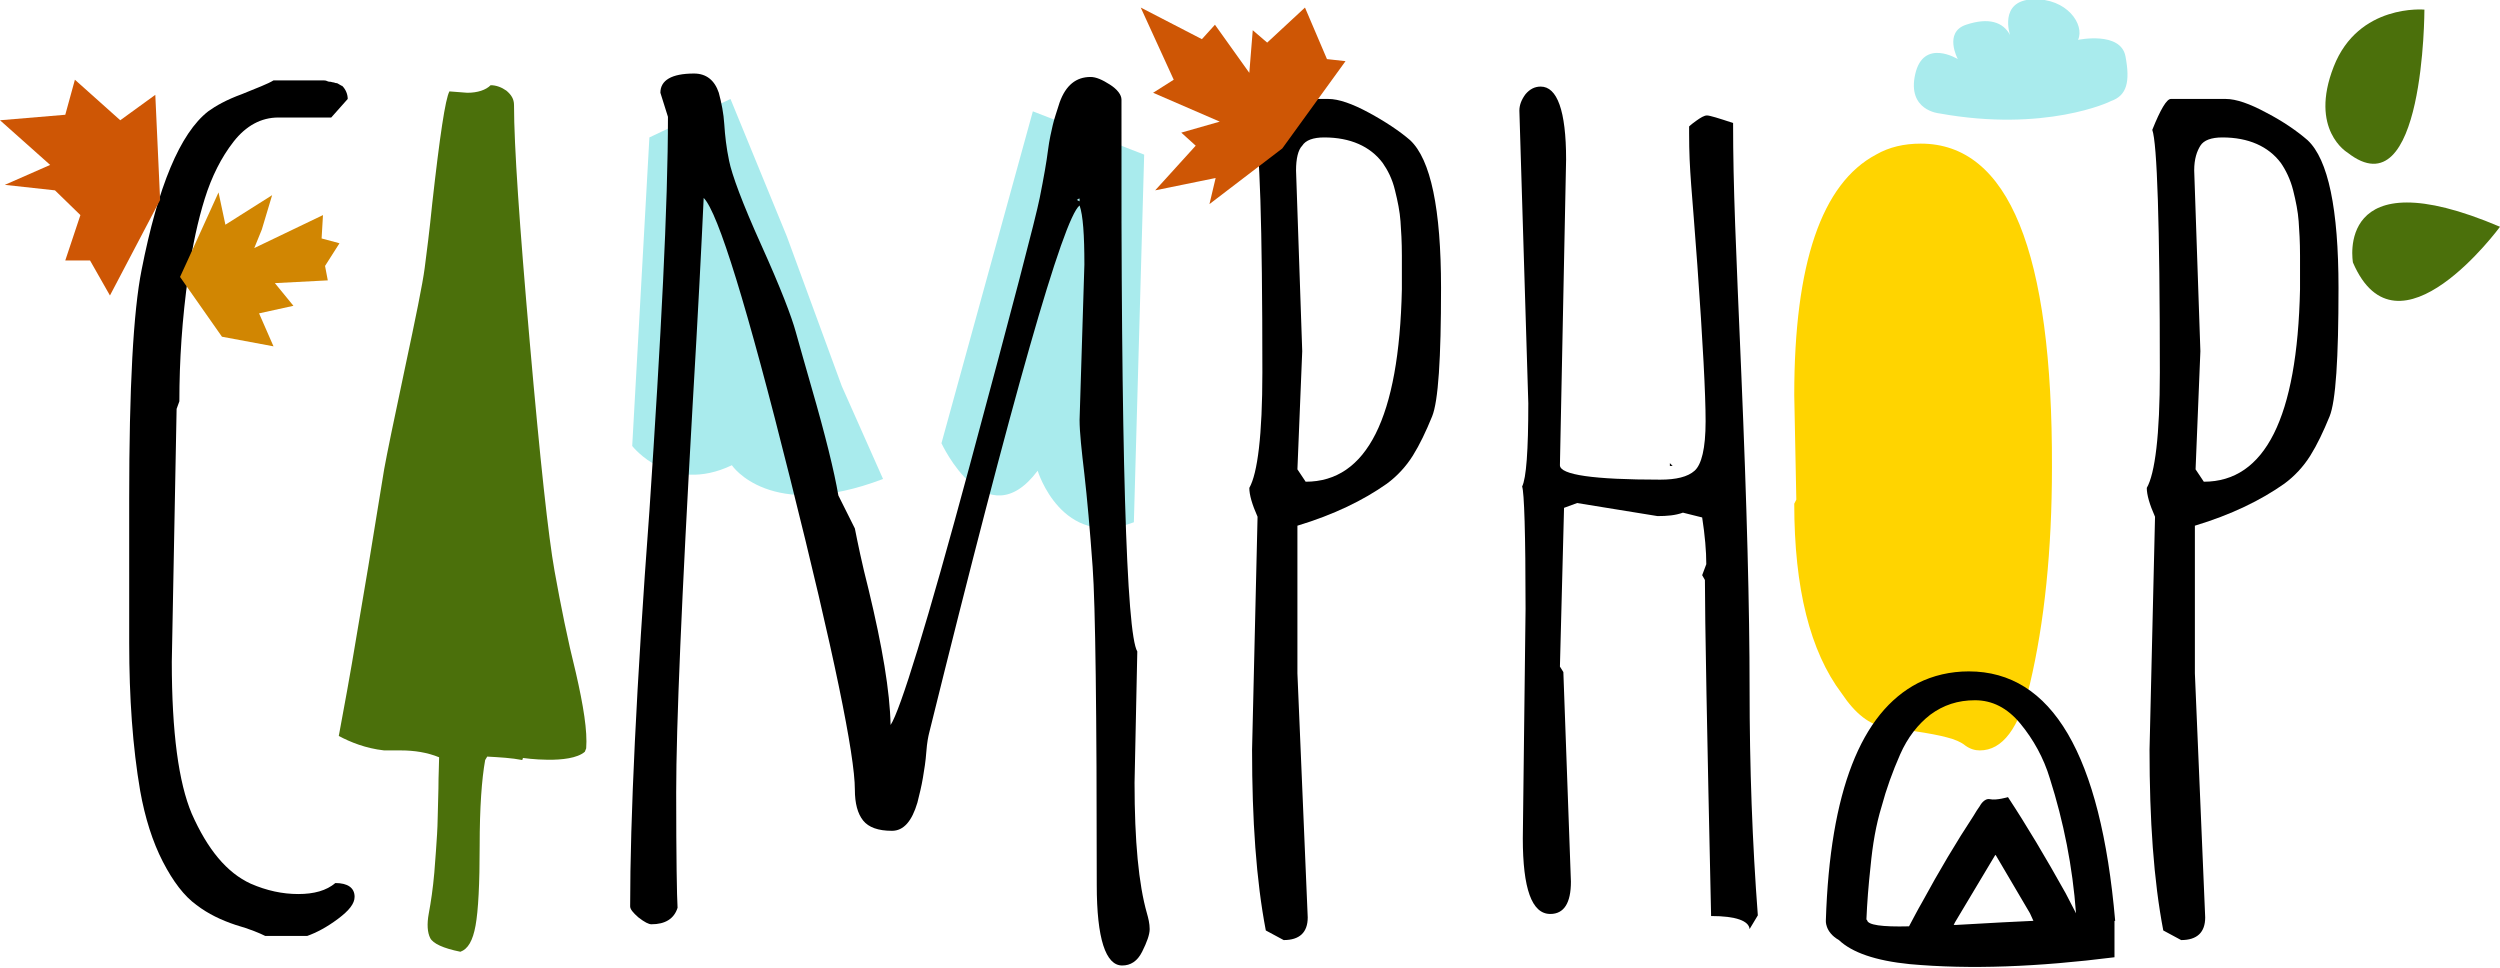 <?xml version="1.0" encoding="utf-8"?>
<!-- Generator: Adobe Illustrator 19.1.0, SVG Export Plug-In . SVG Version: 6.00 Build 0)  -->
<svg version="1.1" id="Layer_1" xmlns="http://www.w3.org/2000/svg" xmlns:xlink="http://www.w3.org/1999/xlink" x="0px" y="0px"
	 viewBox="0 0 363.8 140.8" style="enable-background:new 0 0 363.8 140.8;" xml:space="preserve">
<style type="text/css">
	.st0{fill:#4B700B;}
	.st1{fill:#CE5605;}
	.st2{fill:#D18602;}
	.st3{fill:#A9EBED;}
	.st4{fill:#FFD400;}
</style>
<g>
	<path class="st0" d="M83.8,97.9c-1.2-4.8-2.2-9.8-3.1-14.8c-0.9-5-2.1-16.1-3.6-33.2c-1.5-17.1-2.3-28.7-2.3-34.6
		c0-0.9-0.4-1.5-1.1-2.1c-0.7-0.5-1.5-0.8-2.3-0.8c-0.7,0.7-1.9,1.1-3.4,1.1l-2.6-0.2c-0.6,1.1-1.4,6.5-2.5,16.3
		c-0.4,4-0.8,7.1-1.1,9.4c-0.3,2.3-1.3,7.2-2.9,14.7c-1.6,7.5-2.6,12.4-3,14.6c-0.4,2.3-1.1,6.9-2.3,14.1c-1.2,7.1-2,11.9-2.4,14.2
		c-0.3,1.7-0.9,5.2-1.9,10.5c1.7,0.9,3.9,1.8,6.6,2.1c0.1,0,0.1,0,0.2,0c0.6,0,1.3,0,2.2,0c2,0,3.9,0.3,5.6,1c0,1.1-0.1,2.5-0.1,4.5
		c-0.1,3.1-0.1,5.3-0.2,6.7c-0.1,1.4-0.2,3.3-0.4,5.6c-0.2,2.3-0.5,4.3-0.8,5.9c-0.3,1.6-0.2,2.8,0.2,3.6c0.4,0.8,1.9,1.5,4.4,2
		c1.1-0.4,1.8-1.6,2.2-3.8c0.4-2.2,0.6-6.1,0.6-11.6c0-5.6,0.3-9.7,0.8-12.5l0.3-0.5c1.8,0.1,3.6,0.2,5.1,0.5l0.1-0.3
		c0,0,6.8,1,9-0.9l0.2-0.5C85.5,106.4,84.9,102.7,83.8,97.9z"/>
	<g>
		<path d="M319.4,98l1.5,35.5c0,2.2-1.2,3.3-3.5,3.3l-2.6-1.4c-1.4-7.3-2-16.1-2-26.3l0.8-33.9c-0.8-1.8-1.2-3.2-1.2-4.2
			c1.2-2.1,1.9-7.7,1.9-16.8c0-21.7-0.4-33.4-1.1-35.3c1.2-3,2.1-4.5,2.7-4.5h8c1.5,0,3.5,0.7,5.9,2c2.5,1.3,4.5,2.7,6,4
			c3,2.8,4.5,10,4.5,21.5c0,10.3-0.4,16.5-1.3,18.7c-0.9,2.2-1.8,4.1-2.8,5.7c-1,1.6-2.3,3-3.8,4.1c-3.4,2.4-7.7,4.5-13,6.1V98z
			 M319.3,24.8l0.9,26.3l-0.7,17.2l1.2,1.8c8.9,0,13.6-9.3,14-28c0-1.3,0-2.9,0-4.9s-0.1-3.6-0.2-5c-0.1-1.4-0.4-2.9-0.8-4.5
			s-1.1-3-1.8-4c-1.8-2.4-4.7-3.7-8.5-3.7c-1.6,0-2.7,0.4-3.2,1.2S319.3,23.1,319.3,24.8z"/>
		<g>
			<path class="st0" d="M341.6,22.2c0,0-5.6-3.3-2-12.5s13.2-8.3,13.2-8.3S352.8,31,341.6,22.2z"/>
			<path class="st0" d="M342.4,38.2c0,0-2.8-15.5,21.4-5.2C363.8,33,348.9,53.3,342.4,38.2z"/>
		</g>
	</g>
	<g>
		<path d="M25.7,59.5L25,96.3c0,10.3,1,17.6,2.9,22.1c2.3,5.2,5.1,8.6,8.6,10.2c2.3,1,4.6,1.5,6.9,1.5c2.3,0,4.1-0.5,5.4-1.6
			c1.8,0,2.8,0.7,2.8,2c0,1-0.8,2-2.4,3.2c-1.6,1.2-3.1,2-4.5,2.5h-6.1c-0.8-0.4-2.2-1-4.3-1.6c-2.1-0.7-4-1.6-5.7-2.9
			c-1.8-1.3-3.4-3.4-4.9-6.3c-1.5-2.9-2.6-6.4-3.3-10.3c-1.1-6.4-1.6-13.6-1.6-21.5V72.6c0-16.2,0.6-27.3,1.8-33.3
			c2.4-12.2,5.6-19.9,9.7-23.1c1.1-0.8,2.7-1.7,4.9-2.5c2.2-0.9,3.8-1.5,4.6-2h7.3c0.1,0,0.3,0,0.5,0.1c0.2,0.1,0.4,0.1,0.5,0.1
			c0.1,0,0.3,0.1,0.5,0.1c0.2,0.1,0.4,0.1,0.4,0.1c0.1,0,0.2,0.1,0.4,0.2c0.2,0.1,0.3,0.2,0.4,0.2c0.5,0.5,0.8,1.2,0.8,1.9l-2.4,2.7
			h-7.7c-2.5,0-4.7,1.2-6.5,3.5c-1.8,2.3-3.2,5.1-4.2,8.3s-1.8,6.9-2.4,11.1c-0.9,6.4-1.3,12.5-1.3,18.4L25.7,59.5z"/>
		<polygon class="st1" points="23.3,29.1 22.6,13.8 17.5,17.5 10.9,11.6 9.5,16.7 0,17.5 7.3,24 0.7,26.9 8,27.7 11.7,31.3 
			9.5,37.9 13.1,37.9 16,43 		"/>
		<polygon class="st2" points="27.3,37.9 31.8,28 32.8,32.7 39.6,28.4 38.1,33.4 37,36.1 47,31.3 46.8,34.7 49.4,35.4 47.3,38.7 
			47.7,40.8 40,41.2 42.7,44.5 37.7,45.6 39.8,50.4 32.3,49 26.2,40.3 		"/>
	</g>
	<path d="M245.8,18.4c0,0,0.3-0.3,1-0.8c0.7-0.5,1.2-0.8,1.6-0.8c0.4,0,1.7,0.4,3.8,1.1c0,9.5,0.4,17.7,1.2,36.6
		c0.8,18.9,1.2,34.1,1.2,45.7c0,11.5,0.4,22.5,1.2,33l-1.2,2c-0.1-1.2-2-1.9-5.6-1.9c-0.6-27-0.9-43.3-0.9-48.9l-0.4-0.7l0.6-1.6
		c0-1.9-0.2-4.2-0.6-6.8l-2.8-0.7c-1.1,0.4-2.3,0.5-3.7,0.5l-11.7-1.9l-1.9,0.7L227,97l0.5,0.8l1.1,30.5c0,3.1-1,4.7-3,4.7
		c-2.7,0-4-3.7-4-11l0.4-33.4c0-11-0.2-17-0.5-17.8c0.6-1.2,0.9-5.2,0.9-12.1l-1.3-42.6c0-0.8,0.3-1.6,0.9-2.4
		c0.6-0.7,1.3-1.1,2.2-1.1c2.4,0,3.7,3.5,3.7,10.6L227,67.7c0,1.4,4.9,2.1,14.6,2.1c2.3,0,4-0.4,5-1.3c1-0.9,1.6-3.2,1.6-7.2
		c0-3.9-0.4-11.5-1.2-22.7c-0.8-11.2-1.2-13.6-1.2-19.2C245.8,18.8,245.8,18.4,245.8,18.4z M243,67.4l0.4,0.4H243V67.4z"/>
	<g>
		<path class="st3" d="M137,64.5c0,0,6.5,14,14,4c0,0,3.5,11.5,14,7.5l1.5-53.5l-16.2-6.3L137,64.5z"/>
		<path class="st3" d="M92,64.9c0,0,5.5,7.1,14.5,2.8c0,0,5.5,8.3,22,2l-6-13.5l-8-21.8l-8.2-20L94.5,20L92,64.9z"/>
		<path d="M165.5,94.8l-0.4,19.1c0,8.5,0.6,14.8,1.8,19c0.2,0.7,0.4,1.5,0.4,2.3c0,0.8-0.4,1.9-1.1,3.3c-0.7,1.4-1.7,2-2.9,2
			c-2.4,0-3.7-3.9-3.7-11.7c0-25.3-0.2-40.8-0.6-46.3c-0.4-5.5-0.8-10-1.2-13.5c-0.4-3.4-0.7-6.1-0.7-7.9l0.7-22.6
			c0-4.3-0.2-7.2-0.7-8.6c-2.4,1.9-9.7,27.5-21.9,76.8c-0.1,0.4-0.3,1.3-0.4,2.7c-0.1,1.4-0.3,2.6-0.5,3.8c-0.2,1.2-0.5,2.4-0.8,3.6
			c-0.8,2.7-2,4.1-3.7,4.1c-2,0-3.4-0.5-4.2-1.5c-0.8-1-1.2-2.5-1.2-4.5c0-5-3.1-20.1-9.4-45.2c-6.3-25.2-10.5-38.8-12.6-40.9
			c-0.3,6.5-0.8,16.5-1.6,30c-1.6,28.1-2.4,46.9-2.4,56.5c0,9.6,0.1,15.2,0.2,16.8c-0.5,1.6-1.8,2.4-3.8,2.4c-0.4,0-1-0.3-1.9-1
			c-0.8-0.7-1.2-1.2-1.2-1.6c0-12.8,0.9-32,2.8-57.5C96.2,49,97.2,29.8,97.2,17l-1.1-3.5c0-1.8,1.6-2.8,4.9-2.8c1.8,0,3,1,3.6,2.8
			c0.4,1.5,0.7,3,0.8,4.6c0.1,1.6,0.3,3.4,0.7,5.3c0.4,2,1.9,6.1,4.7,12.3c2.8,6.2,4.4,10.4,5,12.6c0.6,2.2,1.4,4.9,2.3,8.1
			c2,6.9,3.3,12.2,3.9,15.7l2.4,4.8c0.4,2,1,5,2,8.9c2,8.3,3.1,14.8,3.2,19.7c1.4-2.1,5.3-14.7,11.5-37.7c6.2-23,9.6-36,10.2-39
			c0.6-3,1-5.3,1.2-6.9c0.2-1.6,0.5-2.8,0.7-3.7c0.2-0.9,0.6-2,1-3.3c0.9-2.5,2.4-3.7,4.5-3.7c0.8,0,1.7,0.4,2.8,1.1
			c1.1,0.7,1.7,1.5,1.7,2.2C163.1,65.4,163.9,92.2,165.5,94.8z M157.2,28.9H157l-0.3,0.2l0.4,0.2V28.9z"/>
	</g>
	<g>
		<path d="M188.8,98l1.5,35.5c0,2.2-1.2,3.3-3.5,3.3l-2.6-1.4c-1.4-7.3-2-16.1-2-26.3l0.8-33.9c-0.8-1.8-1.2-3.2-1.2-4.2
			c1.2-2.1,1.9-7.7,1.9-16.8c0-21.7-0.4-33.4-1.1-35.3c1.2-3,2.1-4.5,2.7-4.5h8c1.5,0,3.5,0.7,5.9,2s4.5,2.7,6,4
			c3,2.8,4.5,10,4.5,21.5c0,10.3-0.4,16.5-1.3,18.7c-0.9,2.2-1.8,4.1-2.8,5.7c-1,1.6-2.3,3-3.8,4.1c-3.4,2.4-7.7,4.5-13,6.1V98z
			 M188.6,24.8l0.9,26.3l-0.7,17.2l1.2,1.8c8.9,0,13.6-9.3,14-28c0-1.3,0-2.9,0-4.9s-0.1-3.6-0.2-5c-0.1-1.4-0.4-2.9-0.8-4.5
			c-0.4-1.7-1.1-3-1.8-4c-1.8-2.4-4.7-3.7-8.5-3.7c-1.6,0-2.7,0.4-3.2,1.2C188.9,21.8,188.6,23.1,188.6,24.8z"/>
		<polygon class="st1" points="186.6,21.6 176,29.7 176.9,25.9 168.1,27.7 174,21.2 171.9,19.3 177.5,17.7 167.8,13.5 170.8,11.6 
			166,1.1 174.9,5.7 176.8,3.6 181.8,10.6 182.3,4.4 184.4,6.2 189.9,1.1 193.1,8.6 195.8,8.9 		"/>
	</g>
	<g>
		<path class="st4" d="M279.5,20.9c-2.4,0-4.6,0.5-6.5,1.6c-7.9,4.2-11.9,15.8-11.9,35l0.3,15.2l-0.3,0.6c0,12.3,2.3,21.5,6.9,27.6
			c2,3,4.1,4.6,6.3,4.9c0.9,0.1,2.3,0.3,4.3,0.6c2,0.3,3.6,0.6,4.7,0.9c1.2,0.3,2.1,0.7,2.7,1.2c0.7,0.5,1.4,0.7,2.1,0.7
			c3.3,0,5.7-3.2,7.3-9.7c2.1-8.9,3.2-19.4,3.2-31.5C298.7,36.6,292.3,20.9,279.5,20.9z"/>
		<path d="M307.8,134c-2.1-24.2-9.2-36.3-21.3-36.3c-2.7,0-5.2,0.6-7.4,1.7c-8.3,4.3-12.8,15.8-13.4,34.5c0,0-0.2,1.7,1.9,2.9
			c1.9,1.8,5.3,3,10.3,3.5c8.8,0.8,18.7,0.4,29.8-1V134H307.8z M271.7,133.9l-0.1-0.1c0.1-2.4,0.3-5,0.6-7.7
			c0.3-3.2,0.8-6.1,1.6-8.7c0.7-2.6,1.6-5.1,2.7-7.6c1.1-2.5,2.6-4.4,4.4-5.8c1.9-1.4,4-2.1,6.5-2.1c2.5,0,4.7,1.1,6.6,3.4
			c1.9,2.3,3.4,5,4.3,8c2,6.3,3.3,12.8,3.8,19.6c-0.5-1-1-1.9-1.5-2.9c-2.9-5.2-5.7-9.9-8.4-14c0,0-1.7,0.5-2.6,0.3s-1.5,1-1.5,1
			c-0.3,0.4-0.6,0.9-0.9,1.4l0,0c0,0,0,0,0,0c-2.5,3.8-5,8-7.5,12.6c-0.7,1.2-1.3,2.4-1.9,3.5C273.8,134.9,271.8,134.6,271.7,133.9z
			 M284.6,134.6c-0.1,0-0.2,0-0.3,0l0.2-0.4l5.8-9.7c0,0,0.1-0.1,0.1-0.1l5,8.5l0.5,1.1C293.5,134.1,289.8,134.3,284.6,134.6z"/>
		<path class="st3" d="M282.2,16.5c0,0-4.7-0.4-3.5-5.7s6.2-2.2,6.2-2.2s-2.1-3.9,1.2-5c3.3-1.1,5.4-0.4,6.4,1.5c0,0-1.7-5,3.3-5.2
			c5-0.2,7.6,3.7,6.6,5.9c0,0,6.2-1.3,6.9,2.4s0.2,5.7-2.1,6.5C307.1,14.8,297.6,19.3,282.2,16.5z"/>
	</g>
</g>
</svg>
